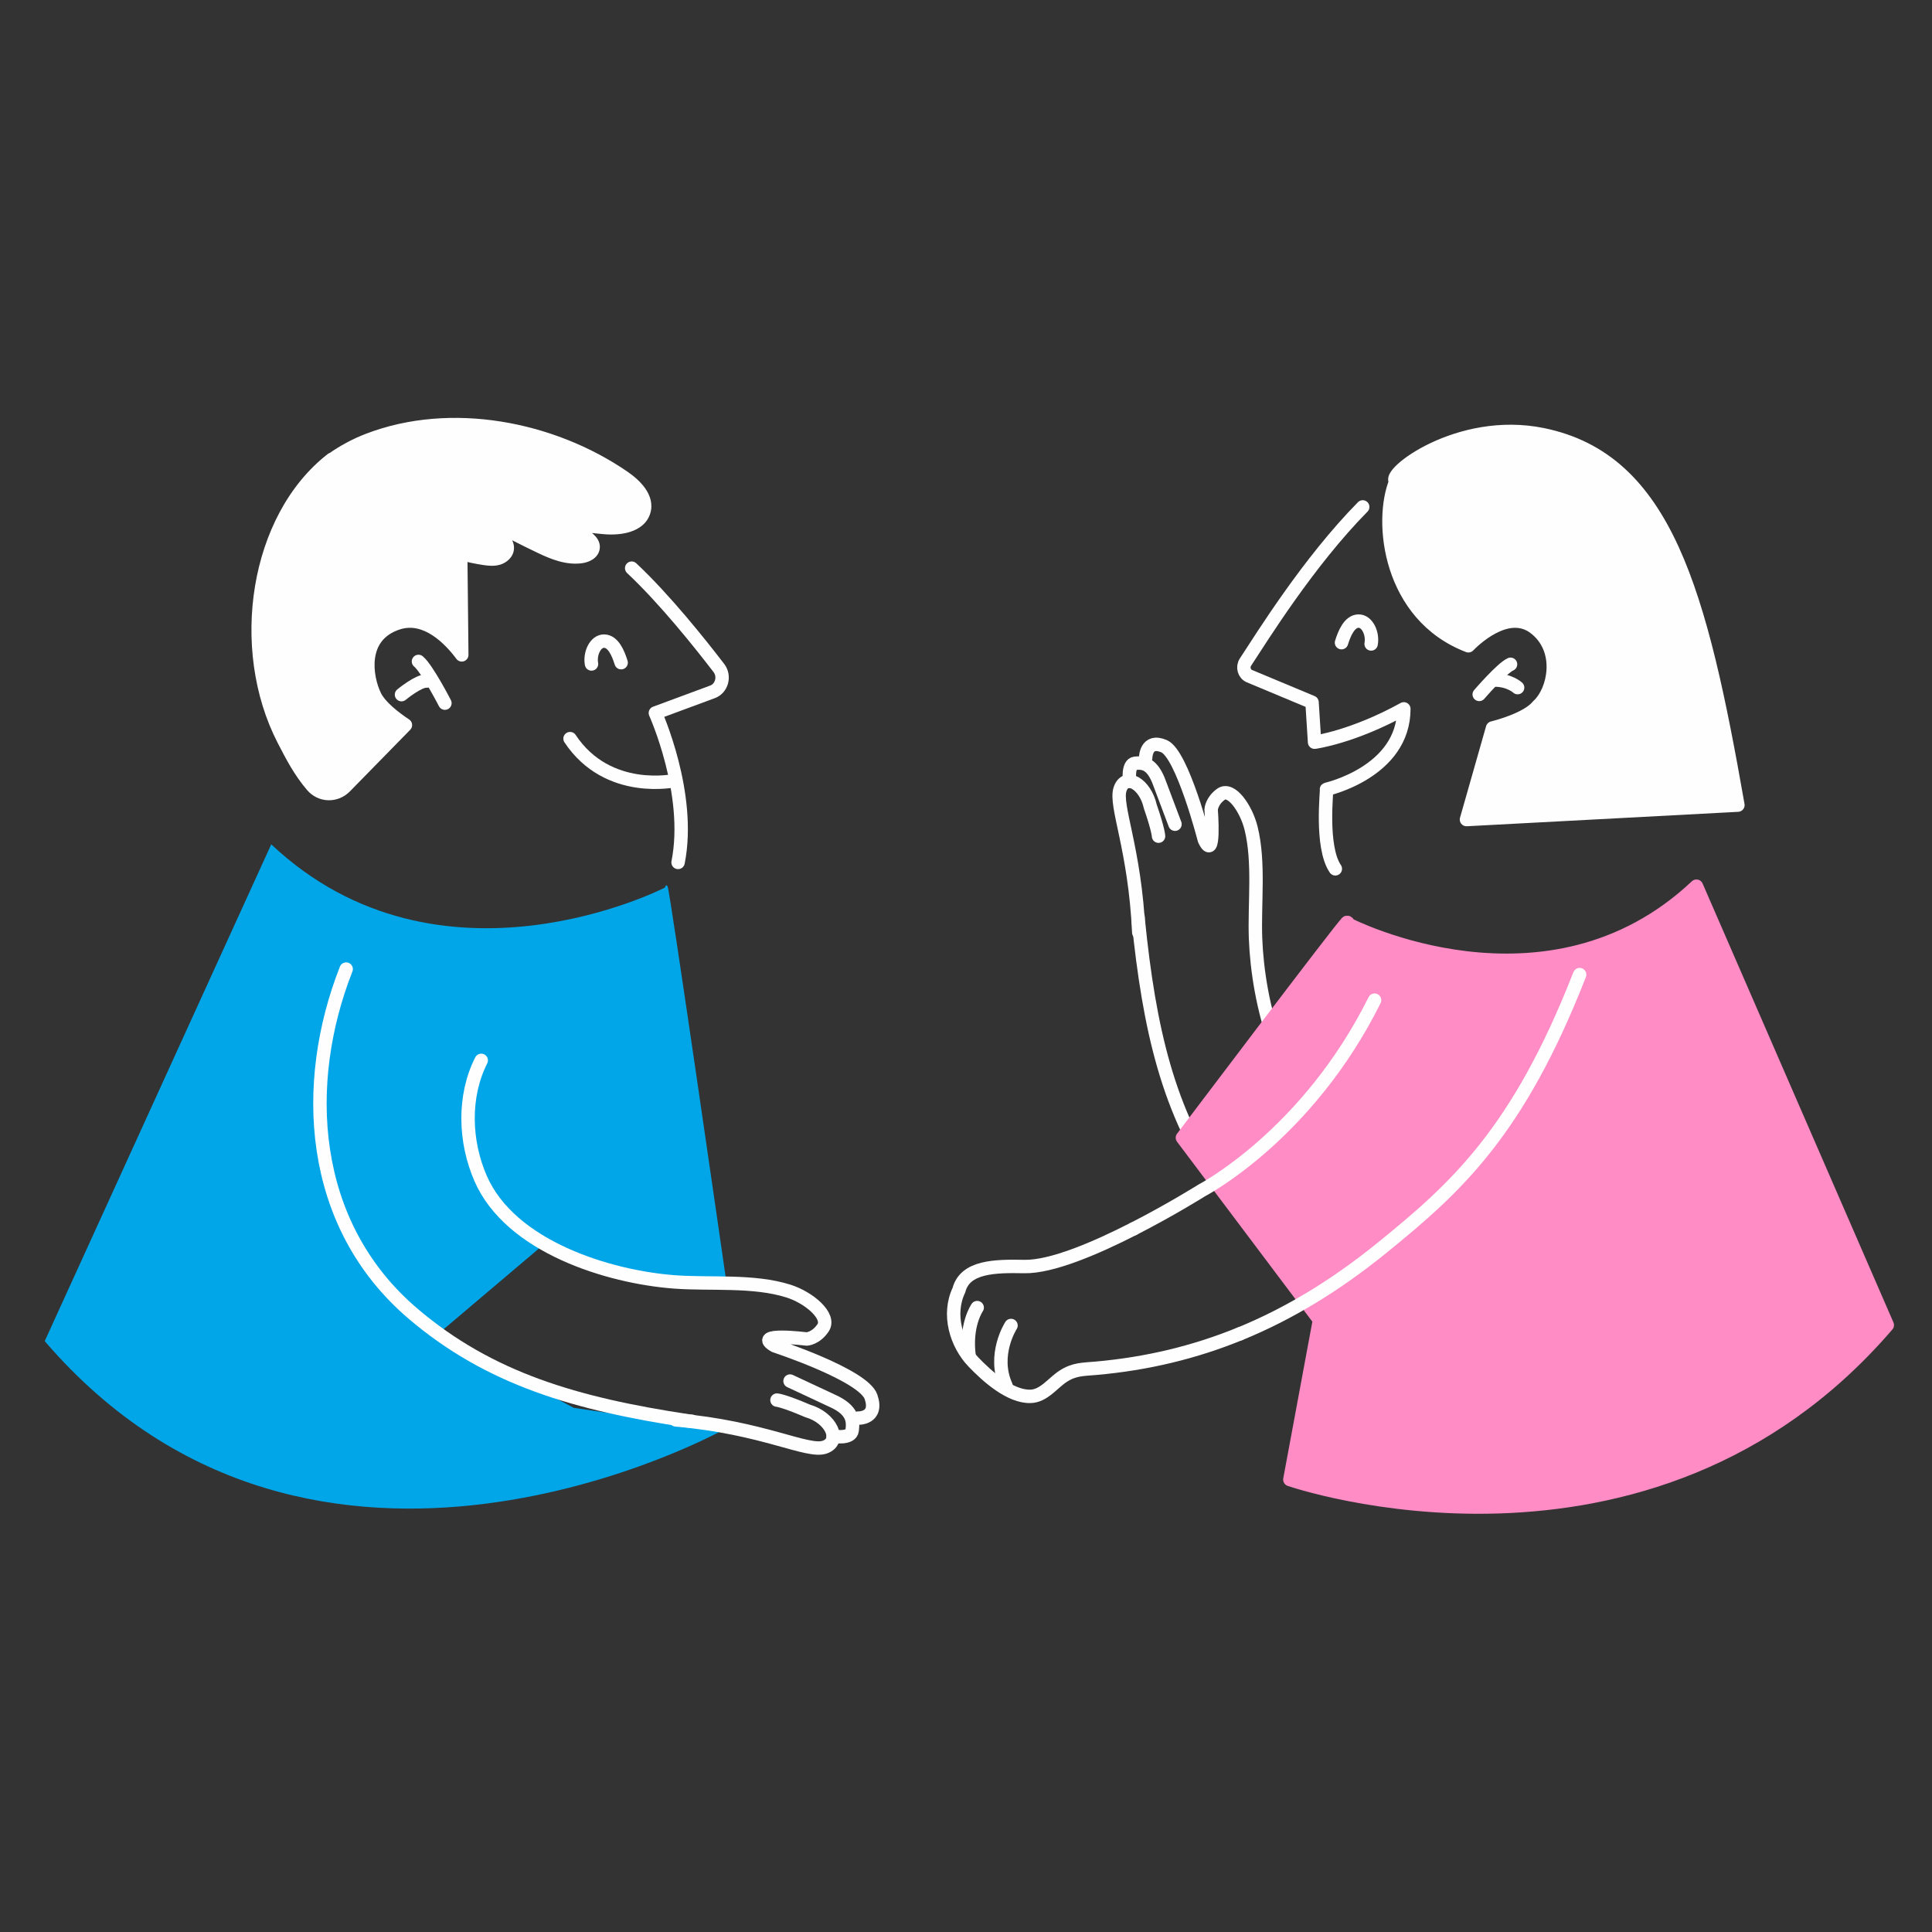 <svg width="432" height="432" viewBox="0 0 432 432" fill="none" xmlns="http://www.w3.org/2000/svg">
<rect x="0" y="0" width="432" height="432" fill="#333333" stroke="none"/>
<path d="M298.582 194.27C295.179 189.289 296.803 176.275 296.606 176.493C296.606 176.493 313.9 172.629 313.9 158.506C302.412 164.848 293.941 165.956 293.941 165.956L293.375 157.032L279.378 151.188C278.197 150.699 277.763 149.164 278.484 148.056C282.232 142.351 292.58 125.647 304.708 113.348" stroke="#FEFEFE" stroke-width="3" stroke-linecap="round" stroke-linejoin="round"/>
<path fill-rule="evenodd" clip-rule="evenodd" d="M312.11 107.604C309.794 106.127 326.06 93.344 344.92 97.186C372.488 102.803 380.253 132.417 388.601 180.027L327.905 183.254L333.738 162.776C334.612 162.561 341.508 160.789 343.912 157.817C347.594 154.5 349.562 145.168 343.075 140.315C336.911 135.703 329.098 143.603 328.338 144.399C310.555 137.579 308.393 116.549 312.11 107.604Z" fill="#FEFEFE"/>
<path d="M312.11 107.604L313.496 108.179C313.775 107.506 313.531 106.73 312.917 106.339L312.11 107.604ZM344.92 97.186L345.219 95.716L345.219 95.716L344.92 97.186ZM388.601 180.027L388.68 181.525C389.109 181.502 389.507 181.297 389.775 180.961C390.042 180.625 390.152 180.191 390.078 179.768L388.601 180.027ZM327.905 183.254L326.462 182.844C326.329 183.31 326.43 183.811 326.732 184.19C327.034 184.569 327.501 184.778 327.984 184.752L327.905 183.254ZM333.738 162.776L333.38 161.32C332.857 161.448 332.443 161.847 332.296 162.365L333.738 162.776ZM343.912 157.817L342.908 156.702C342.85 156.755 342.796 156.812 342.746 156.873L343.912 157.817ZM343.075 140.315L342.177 141.516L343.075 140.315ZM328.338 144.399L327.8 145.8C328.365 146.017 329.004 145.873 329.422 145.436L328.338 144.399ZM312.917 106.339C313.222 106.533 313.384 106.876 313.39 107.171C313.394 107.366 313.329 107.423 313.403 107.285C313.542 107.026 313.912 106.557 314.611 105.927C315.974 104.699 318.249 103.158 321.215 101.756C327.143 98.954 335.591 96.816 344.62 98.655L345.219 95.716C335.389 93.713 326.274 96.046 319.933 99.044C316.764 100.542 314.228 102.234 312.603 103.698C311.809 104.414 311.141 105.156 310.76 105.864C310.575 106.21 310.379 106.688 310.39 107.231C310.403 107.874 310.71 108.489 311.304 108.869L312.917 106.339ZM344.62 98.655C357.797 101.34 366.306 109.716 372.604 123.483C378.942 137.338 382.945 156.455 387.123 180.286L390.078 179.768C385.909 155.99 381.855 136.495 375.332 122.235C368.769 107.888 359.61 98.648 345.219 95.716L344.62 98.655ZM388.521 178.529L327.825 181.757L327.984 184.752L388.68 181.525L388.521 178.529ZM329.347 183.665L335.181 163.187L332.296 162.365L326.462 182.844L329.347 183.665ZM342.746 156.873C341.813 158.027 339.826 159.097 337.701 159.935C335.657 160.741 333.787 161.22 333.38 161.32L334.097 164.233C334.564 164.118 336.579 163.602 338.802 162.726C340.945 161.881 343.608 160.579 345.079 158.76L342.746 156.873ZM342.177 141.516C344.94 143.583 345.934 146.604 345.808 149.579C345.68 152.618 344.39 155.367 342.908 156.702L344.916 158.931C347.116 156.949 348.651 153.374 348.806 149.705C348.963 145.971 347.697 141.9 343.974 139.114L342.177 141.516ZM329.422 145.436C329.767 145.075 331.778 143.039 334.384 141.654C337.018 140.254 339.797 139.736 342.177 141.516L343.974 139.114C340.188 136.282 335.979 137.409 332.976 139.005C329.944 140.616 327.669 142.928 327.253 143.363L329.422 145.436ZM328.875 142.999C320.498 139.786 315.783 133.237 313.591 126.344C311.379 119.389 311.797 112.267 313.496 108.179L310.725 107.028C308.707 111.885 308.346 119.751 310.732 127.253C313.137 134.816 318.394 142.192 327.8 145.8L328.875 142.999Z" fill="#FEFEFE"/>
<path d="M330.758 155.273C330.758 155.273 335.825 149.394 337.761 148.539" stroke="#FEFEFE" stroke-width="3" stroke-linecap="round" stroke-linejoin="round"/>
<path d="M339.343 153.752C339.343 153.752 337.55 152.055 334.133 152.055" stroke="#FEFEFE" stroke-width="3" stroke-linecap="round" stroke-linejoin="round"/>
<path d="M254.632 208.509C253.779 189.711 249.204 180.098 250.458 176.434C251.713 172.762 256.084 175.292 257.199 180.307C259.027 185.602 259.052 186.972 259.052 186.972" stroke="#FEFEFE" stroke-width="3" stroke-linecap="round" stroke-linejoin="round"/>
<path d="M254.48 205.074C254.497 205.301 254.505 205.537 254.521 205.772C256.981 230.03 261.196 248.689 273.012 265.498C289.281 288.64 316.037 290.925 337.817 282.106" stroke="#FEFEFE" stroke-width="3" stroke-linecap="round" stroke-linejoin="round"/>
<path d="M252.581 174.709C252.581 174.709 252.089 170.845 253.803 170.67C255.517 170.496 257.649 170.539 259.305 175.197L262.733 184.295" stroke="#FEFEFE" stroke-width="3" stroke-linecap="round" stroke-linejoin="round"/>
<path d="M321.415 252.569C314.486 256.242 305.933 255.623 299.02 251.907C286.302 245.068 281.259 223.889 280.743 209.81C280.456 201.994 281.637 192.818 279.742 185.185C278.644 180.762 275.29 175.982 273.035 177.579C270.936 179.061 270.813 181.007 270.813 181.007C270.813 181.007 271.756 193.018 269.296 187.784C269.296 187.784 264.376 168.594 260.276 166.849C256.176 165.105 256.176 169.466 256.176 169.466" stroke="#FEFEFE" stroke-width="3" stroke-linecap="round" stroke-linejoin="round"/>
<path d="M422.004 296.294L379.329 198.152C345.996 229.537 301.561 206.701 301.561 206.701C301.561 206.701 301.29 205.82 301.012 206.491C300.675 206.361 264.391 254.398 264.391 254.398L295.042 295.151L288.416 330.828C288.416 330.828 368.515 358.567 422.004 296.294Z" fill="#FF8CC5" stroke="#FF8CC5" stroke-width="3" stroke-linecap="round" stroke-linejoin="round"/>
<path d="M277.215 298.264C288.334 293.719 298.789 287.308 308.957 279.065C325.677 265.518 339.436 253.131 353.212 217.926" stroke="#FEFEFE" stroke-width="3" stroke-linecap="round" stroke-linejoin="round"/>
<path d="M253.467 274.773C245.07 279.065 235.148 283.322 229.039 283.2C222.471 283.069 215.78 283.182 214.419 288.477C211.819 293.912 213.804 300.532 217.674 304.562C220.7 307.72 225.866 312.378 230.449 312.23C233.426 312.134 235.369 309.264 237.715 307.737C240.207 306.115 242.167 306.202 245.054 305.949C256.517 304.937 267.144 302.364 277.214 298.256" stroke="#FEFEFE" stroke-width="3" stroke-linecap="round" stroke-linejoin="round"/>
<path d="M307.359 223.641C292.279 253.944 268.737 266.165 268.737 266.165C268.737 266.165 261.865 270.483 253.469 274.774" stroke="#FEFEFE" stroke-width="3" stroke-linecap="round" stroke-linejoin="round"/>
<path d="M226.065 296.383C226.065 296.383 221.809 302.934 224.958 309.886" stroke="#FEFEFE" stroke-width="3" stroke-linecap="round" stroke-linejoin="round"/>
<path d="M218.504 292.383C218.504 292.383 215.741 296.317 216.716 303.365" stroke="#FEFEFE" stroke-width="3" stroke-linecap="round" stroke-linejoin="round"/>
<path d="M10 299.878L60.651 188.801C98.379 224.32 148.661 198.474 148.661 198.474C148.661 198.474 148.964 197.48 149.284 198.239C149.661 198.091 162.634 288.146 162.634 288.146L140.363 286.175L122.733 277.286L97.674 298.509L128.301 314.795L161.707 319.732C161.707 319.732 70.532 370.351 10 299.878Z" fill="#00A6E8"/>
<path d="M151.117 317.494C170.682 319.177 180.539 324.926 184.409 323.582C188.279 322.23 185.803 316.988 180.612 315.496C175.151 313.15 173.733 313.062 173.733 313.062" stroke="#FEFEFE" stroke-width="3" stroke-linecap="round" stroke-linejoin="round"/>
<path d="M154.693 317.799C154.456 317.773 154.21 317.746 153.964 317.729C128.765 313.943 109.454 308.299 92.366 293.75C68.824 273.713 67.413 242.058 77.401 216.691" stroke="#FEFEFE" stroke-width="3" stroke-linecap="round" stroke-linejoin="round"/>
<path d="M186.291 321.139C186.291 321.139 190.301 321.863 190.547 319.839C190.793 317.815 190.826 315.303 186.021 313.184L176.656 308.805" stroke="#FEFEFE" stroke-width="3" stroke-linecap="round" stroke-linejoin="round"/>
<path d="M107.606 237.102C103.53 245.144 103.858 255.254 107.483 263.541C114.157 278.797 136.051 285.514 150.713 286.63C158.855 287.25 168.466 286.194 176.354 288.706C180.921 290.163 185.784 294.289 184.046 296.897C182.422 299.322 180.388 299.401 180.388 299.401C180.388 299.401 167.892 297.857 173.263 300.945C173.263 300.945 193.09 307.443 194.763 312.345C196.436 317.248 191.885 317.091 191.885 317.091" stroke="#FEFEFE" stroke-width="3" stroke-linecap="round" stroke-linejoin="round"/>
<path d="M141.246 127.043C148.634 133.96 156.621 143.992 160.746 149.374C162.14 151.188 161.41 153.927 159.327 154.695L146.543 159.431C146.543 159.431 154.694 177.461 151.619 192.84" stroke="#FEFEFE" stroke-width="3" stroke-linecap="round" stroke-linejoin="round"/>
<path d="M132.263 148.465C131.829 146.153 133.133 143.275 135.133 143.353C137.101 143.432 138.208 145.996 138.889 148.177" stroke="#FEFEFE" stroke-width="3" stroke-linecap="round" stroke-linejoin="round"/>
<path fill-rule="evenodd" clip-rule="evenodd" d="M74.229 102.688L74.25 102.746C76.754 100.979 79.484 99.495 82.447 98.361C100.807 91.348 123.308 95.605 139.478 106.718C142.102 108.524 144.898 111.332 143.963 114.359C142.963 117.613 138.592 118.25 135.165 117.953C127.326 117.273 126.415 116.758 119.609 112.885C123.271 115.177 126.925 117.469 130.579 119.761L130.589 119.767C131.614 120.413 132.77 121.32 132.615 122.506C132.467 123.675 131.114 124.295 129.933 124.452C126.817 124.87 123.734 123.64 120.913 122.288C117.133 120.474 113.238 118.555 109.548 116.366C109.22 116.557 108.868 116.749 108.499 116.933C109.177 117.525 109.852 118.12 110.526 118.715C110.895 119.04 111.263 119.365 111.631 119.689C112.533 120.483 113.517 121.46 113.427 122.646C113.353 123.675 112.451 124.495 111.459 124.809C110.467 125.123 109.392 125.019 108.359 124.87C106.555 124.609 104.768 124.225 103.013 123.728L103.253 146.431C100.773 143.091 95.365 137.26 89 139.296C80.241 142.098 81.798 151.487 83.837 155.642C84.991 157.994 88.141 160.444 90.657 162.128L77.173 175.899C75.082 178.036 71.728 177.949 69.785 175.663C67.071 172.471 65.308 169.086 63.422 165.423C52.868 144.941 57.255 115.85 74.229 102.688Z" fill="#FEFEFE"/>
<path d="M74.25 102.746L72.838 103.252C72.996 103.693 73.352 104.035 73.799 104.177C74.245 104.318 74.733 104.242 75.116 103.972L74.25 102.746ZM74.229 102.688L75.641 102.182C75.48 101.729 75.111 101.382 74.649 101.247C74.188 101.113 73.69 101.208 73.31 101.502L74.229 102.688ZM82.447 98.361L81.912 96.96L81.912 96.96L82.447 98.361ZM139.478 106.718L140.328 105.482L140.328 105.482L139.478 106.718ZM143.963 114.359L142.53 113.917L142.53 113.918L143.963 114.359ZM135.165 117.953L135.035 119.447L135.035 119.448L135.165 117.953ZM119.609 112.885L120.351 111.581C119.642 111.178 118.74 111.415 118.322 112.116C117.903 112.817 118.122 113.724 118.814 114.157L119.609 112.885ZM130.579 119.761L131.376 118.491L131.376 118.49L130.579 119.761ZM130.589 119.767L131.389 118.498L131.387 118.497L130.589 119.767ZM132.615 122.506L131.127 122.311L131.126 122.319L132.615 122.506ZM129.933 124.452L129.736 122.965L129.733 122.965L129.933 124.452ZM120.913 122.288L120.264 123.641L120.265 123.641L120.913 122.288ZM109.548 116.366L110.314 115.076C109.845 114.797 109.261 114.795 108.791 115.071L109.548 116.366ZM108.499 116.933L107.832 115.589C107.383 115.812 107.075 116.244 107.011 116.741C106.947 117.237 107.135 117.733 107.512 118.063L108.499 116.933ZM110.526 118.715L111.519 117.591L111.519 117.591L110.526 118.715ZM111.631 119.689L112.622 118.563L112.622 118.563L111.631 119.689ZM113.427 122.646L111.931 122.532L111.931 122.539L113.427 122.646ZM111.459 124.809L111.006 123.379H111.006L111.459 124.809ZM108.359 124.87L108.144 126.355L108.146 126.355L108.359 124.87ZM103.013 123.728L103.422 122.284C102.967 122.156 102.478 122.249 102.102 122.536C101.726 122.823 101.508 123.271 101.513 123.744L103.013 123.728ZM103.253 146.431L102.049 147.325C102.437 147.847 103.116 148.06 103.732 147.852C104.348 147.645 104.76 147.065 104.753 146.415L103.253 146.431ZM89 139.296L89.457 140.725L89 139.296ZM83.837 155.642L85.184 154.981L83.837 155.642ZM90.657 162.128L91.729 163.177C92.041 162.859 92.195 162.417 92.149 161.974C92.103 161.53 91.862 161.129 91.491 160.881L90.657 162.128ZM77.173 175.899L76.101 174.849L76.101 174.85L77.173 175.899ZM69.785 175.663L68.642 176.635L68.642 176.635L69.785 175.663ZM63.422 165.423L64.755 164.736L64.755 164.736L63.422 165.423ZM75.663 102.241L75.641 102.182L72.817 103.193L72.838 103.252L75.663 102.241ZM81.912 96.96C78.826 98.14 75.986 99.685 73.385 101.521L75.116 103.972C77.521 102.273 80.141 100.849 82.983 99.763L81.912 96.96ZM140.328 105.482C123.825 94.141 100.811 89.741 81.912 96.96L82.983 99.763C100.803 92.956 122.79 97.069 138.628 107.954L140.328 105.482ZM145.397 114.802C146.049 112.69 145.35 110.75 144.286 109.223C143.23 107.708 141.712 106.435 140.328 105.482L138.628 107.954C139.868 108.807 141.06 109.841 141.824 110.938C142.581 112.024 142.813 113.001 142.53 113.917L145.397 114.802ZM135.035 119.448C136.867 119.606 139.033 119.526 140.933 118.916C142.842 118.303 144.699 117.069 145.397 114.8L142.53 113.918C142.227 114.903 141.399 115.615 140.015 116.059C138.624 116.507 136.89 116.597 135.294 116.459L135.035 119.448ZM118.868 114.189C122.227 116.101 124.294 117.283 126.518 118.037C128.766 118.799 131.117 119.107 135.035 119.447L135.294 116.459C131.374 116.118 129.35 115.829 127.481 115.196C125.589 114.554 123.798 113.542 120.351 111.581L118.868 114.189ZM131.376 118.49C127.722 116.198 124.068 113.906 120.405 111.614L118.814 114.157C122.475 116.448 126.128 118.74 129.782 121.032L131.376 118.49ZM131.387 118.497L131.376 118.491L129.782 121.032L129.792 121.038L131.387 118.497ZM134.102 122.702C134.256 121.524 133.731 120.585 133.175 119.948C132.629 119.322 131.931 118.84 131.389 118.498L129.79 121.037C130.272 121.341 130.665 121.635 130.914 121.92C131.154 122.195 131.129 122.302 131.127 122.311L134.102 122.702ZM130.131 125.939C130.878 125.839 131.733 125.59 132.466 125.124C133.205 124.655 133.955 123.866 134.103 122.694L131.126 122.319C131.125 122.333 131.121 122.352 131.093 122.39C131.059 122.436 130.989 122.509 130.857 122.593C130.581 122.768 130.169 122.907 129.736 122.965L130.131 125.939ZM120.265 123.641C123.087 124.994 126.534 126.422 130.133 125.938L129.733 122.965C127.101 123.319 124.381 122.287 121.562 120.936L120.265 123.641ZM108.783 117.656C112.534 119.881 116.48 121.825 120.264 123.641L121.562 120.936C117.786 119.123 113.942 117.229 110.314 115.076L108.783 117.656ZM109.166 118.276C109.567 118.077 109.95 117.868 110.306 117.66L108.791 115.071C108.491 115.246 108.168 115.422 107.832 115.589L109.166 118.276ZM111.519 117.591C110.845 116.996 110.167 116.398 109.485 115.802L107.512 118.063C108.187 118.652 108.859 119.245 109.534 119.84L111.519 117.591ZM112.622 118.563C112.255 118.24 111.887 117.916 111.519 117.591L109.534 119.84C109.902 120.165 110.271 120.491 110.64 120.815L112.622 118.563ZM114.922 122.76C115.003 121.696 114.59 120.812 114.126 120.155C113.669 119.508 113.082 118.968 112.622 118.563L110.64 120.815C111.082 121.204 111.438 121.549 111.676 121.886C111.906 122.212 111.94 122.409 111.931 122.532L114.922 122.76ZM111.911 126.239C113.247 125.817 114.789 124.615 114.923 122.753L111.931 122.539C111.916 122.736 111.654 123.174 111.006 123.379L111.911 126.239ZM108.146 126.355C109.177 126.503 110.56 126.667 111.911 126.239L111.006 123.379C110.373 123.58 109.608 123.534 108.572 123.386L108.146 126.355ZM102.604 125.171C104.421 125.686 106.273 126.083 108.144 126.355L108.575 123.386C106.837 123.134 105.114 122.764 103.422 122.284L102.604 125.171ZM104.753 146.415L104.513 123.712L101.513 123.744L101.754 146.447L104.753 146.415ZM104.458 145.536C103.172 143.805 101.077 141.355 98.409 139.595C95.727 137.826 92.307 136.663 88.543 137.867L89.457 140.725C92.058 139.893 94.525 140.628 96.758 142.1C99.005 143.582 100.855 145.717 102.049 147.325L104.458 145.536ZM88.543 137.867C86.097 138.65 84.29 139.923 83.033 141.52C81.783 143.109 81.138 144.939 80.884 146.753C80.382 150.336 81.373 154.026 82.49 156.303L85.184 154.981C84.262 153.103 83.455 150.021 83.855 147.17C84.051 145.767 84.532 144.465 85.39 143.376C86.241 142.295 87.523 141.343 89.457 140.725L88.543 137.867ZM82.49 156.303C83.194 157.737 84.44 159.092 85.735 160.253C87.052 161.434 88.532 162.511 89.823 163.375L91.491 160.881C90.266 160.062 88.912 159.072 87.737 158.019C86.54 156.945 85.634 155.899 85.184 154.981L82.49 156.303ZM78.245 176.948L91.729 163.177L89.585 161.079L76.101 174.849L78.245 176.948ZM68.642 176.635C71.167 179.604 75.547 179.706 78.245 176.948L76.101 174.85C74.617 176.366 72.29 176.294 70.928 174.692L68.642 176.635ZM62.088 166.109C63.968 169.76 65.801 173.293 68.642 176.635L70.928 174.692C68.341 171.649 66.648 168.412 64.755 164.736L62.088 166.109ZM73.31 101.502C64.454 108.37 58.968 119.314 57.023 131.066C55.077 142.824 56.647 155.55 62.088 166.11L64.755 164.736C59.643 154.814 58.13 142.754 59.983 131.556C61.837 120.351 67.031 110.168 75.149 103.873L73.31 101.502Z" fill="#FEFEFE"/>
<path d="M99.483 157.223C99.483 157.223 95.473 149.442 93.57 147.898" stroke="#FEFEFE" stroke-width="3" stroke-linecap="round" stroke-linejoin="round"/>
<path d="M89.777 155.322C89.777 155.322 93.631 152.138 95.394 152.286" stroke="#FEFEFE" stroke-width="3" stroke-linecap="round" stroke-linejoin="round"/>
<path d="M151.077 174.509C151.077 174.509 135.944 177.926 127.465 165.16" stroke="#FEFEFE" stroke-width="3" stroke-linecap="round" stroke-linejoin="round"/>
<path d="M306.588 143.988C307.023 141.677 305.719 138.798 303.718 138.877C301.75 138.955 300.643 141.52 299.963 143.7" stroke="#FEFEFE" stroke-width="3" stroke-linecap="round" stroke-linejoin="round"/>
</svg>
